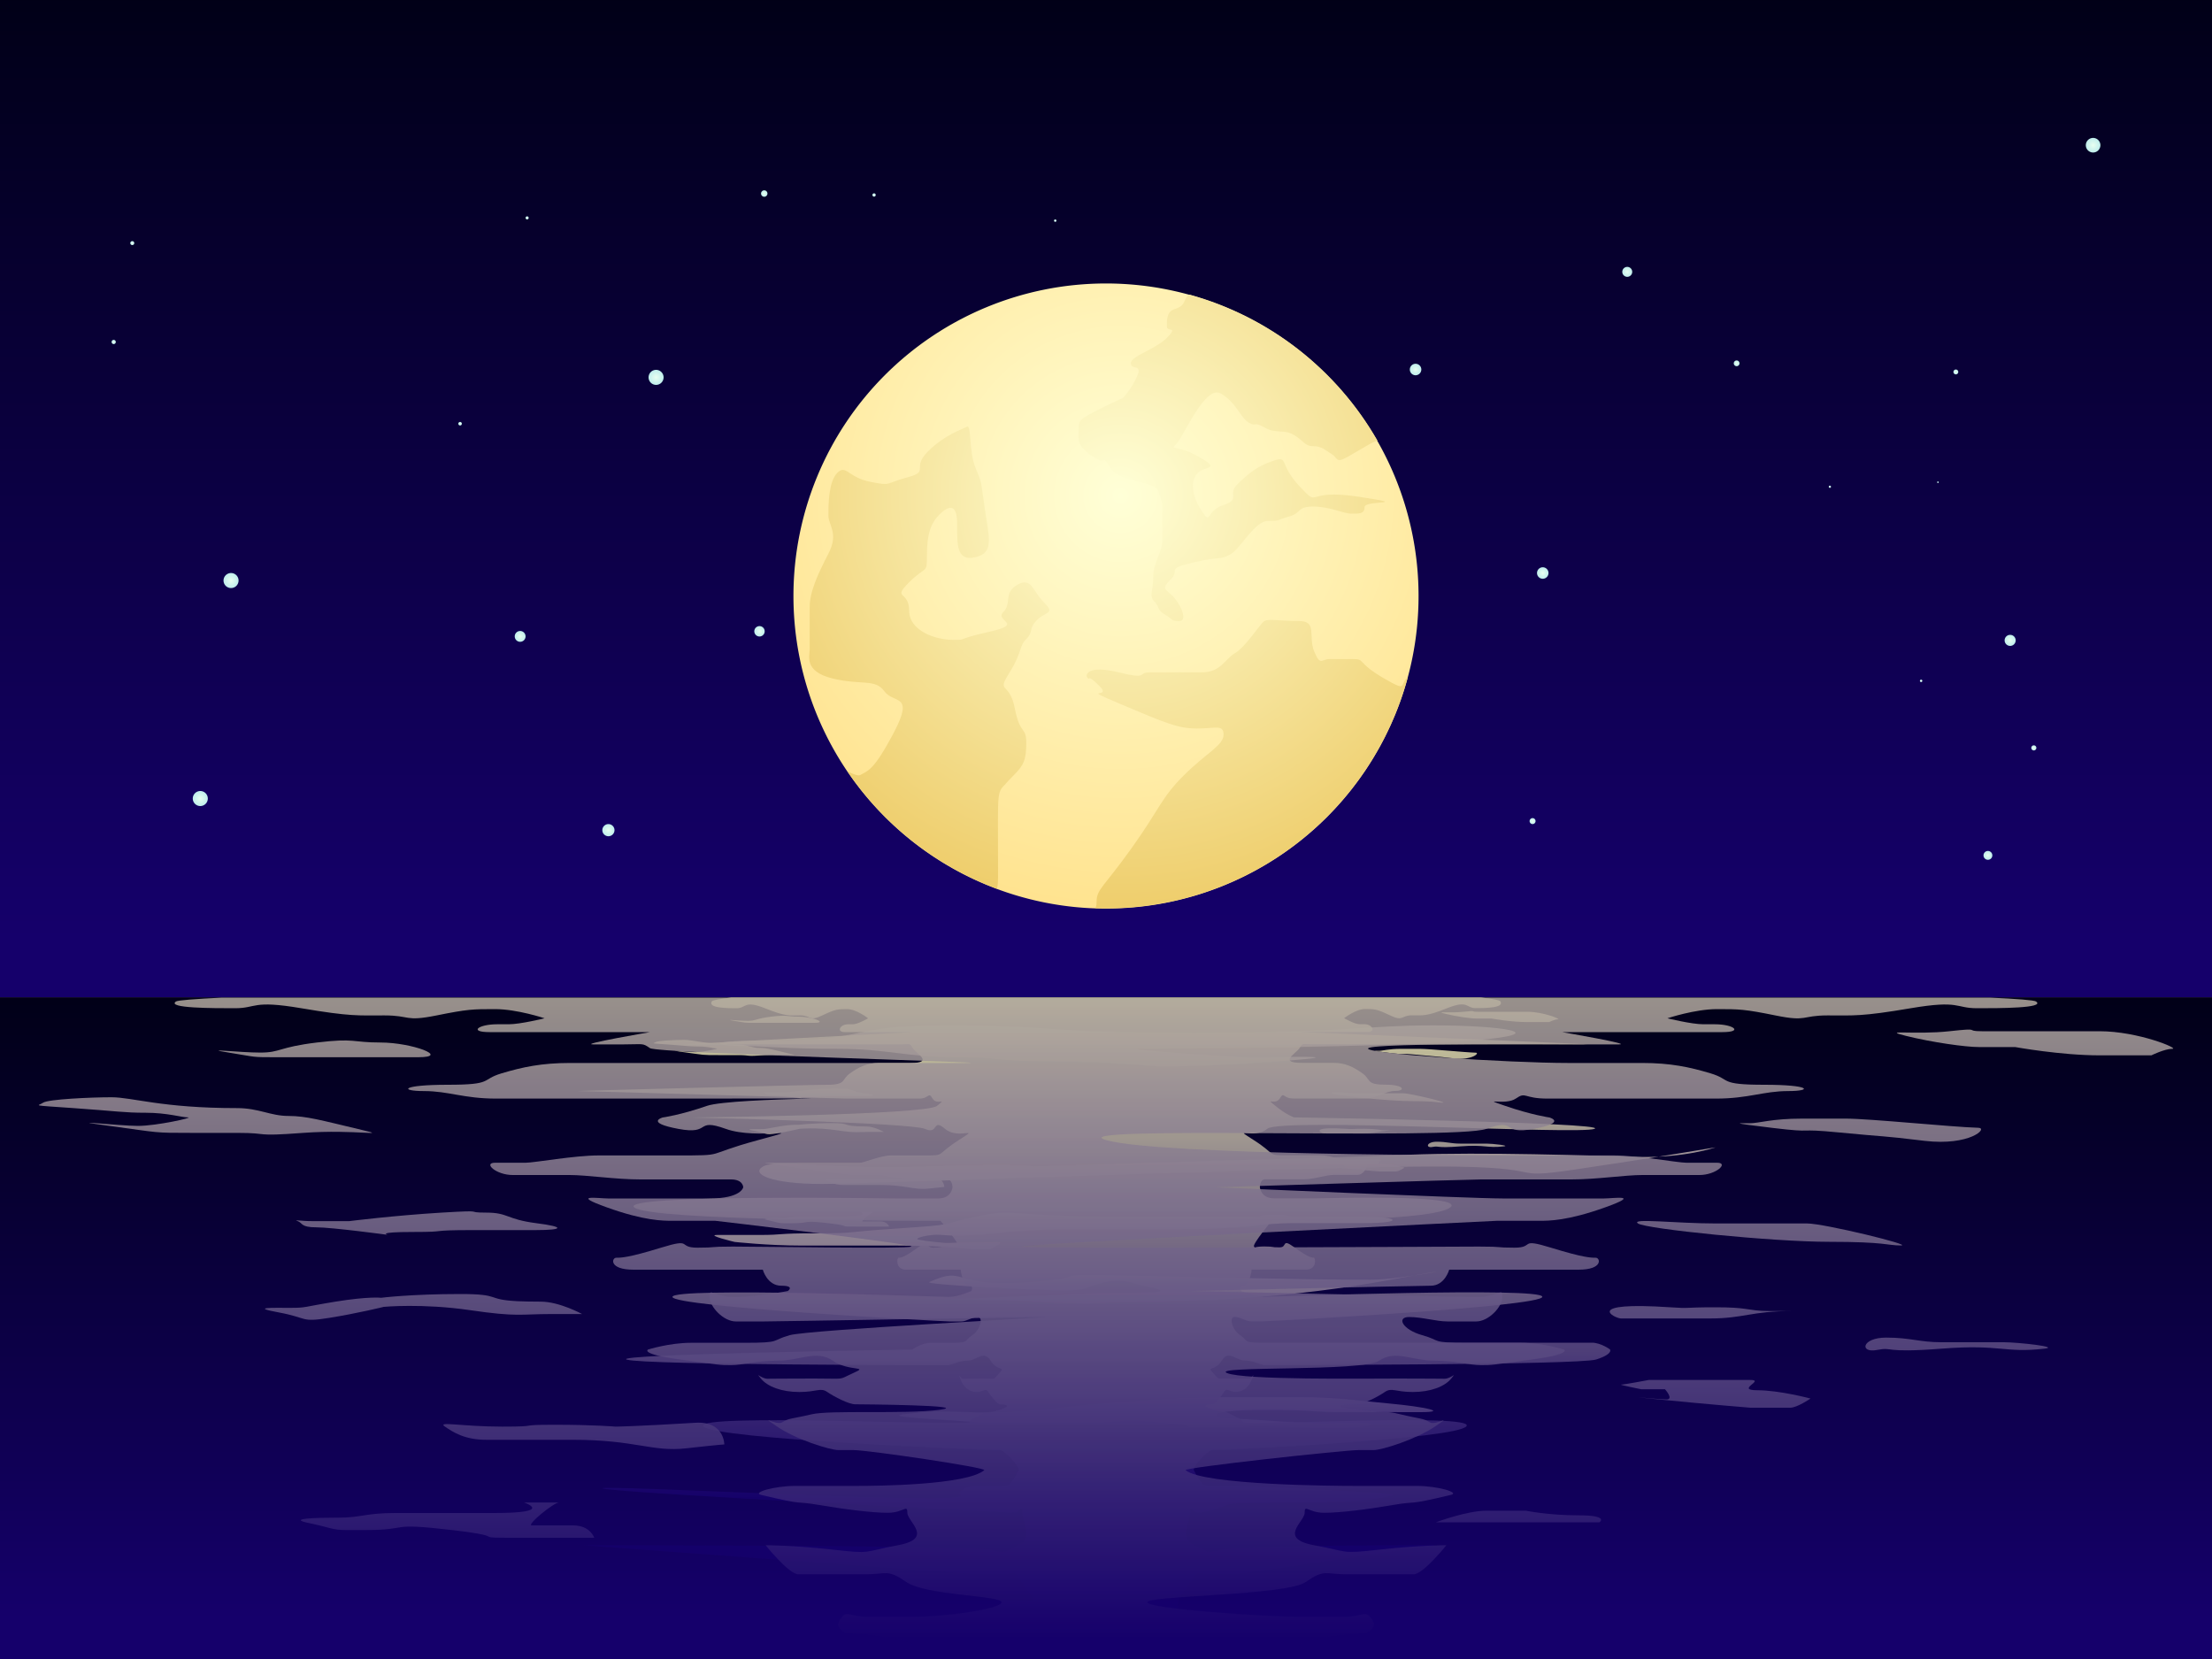 <?xml version="1.0" encoding="utf-8"?>
<svg id="master-artboard" viewBox="0 0 2000 1500" version="1.1" xmlns="http://www.w3.org/2000/svg" x="0px" y="0px" style="enable-background:new 0 0 2000 1500;" width="2000px" height="1500px">

<rect x="0" y="0" width="2000" height="1500" fill="#333333" stroke="none"/>

<linearGradient id="SVGID_1_" gradientUnits="userSpaceOnUse" x1="1000" y1="-34.796" x2="1000" y2="848.112">
		<stop offset="0" style="stop-color:#000014"/>
		<stop offset="1" style="stop-color:#15006B"/>
	</linearGradient><path d="M 0 0 H 2000 V 901.9 H 0 V 0 Z" class="st0" style="fill: url('#SVGID_1_');" transform="matrix(1, 0, 0, 1, 0, 0)"/>
<g transform="matrix(1, 0, 0, 1, 0, 0)">
		<radialGradient id="SVGID_2_" cx="1279.886" cy="334.086" r="5.176" gradientUnits="userSpaceOnUse">
			<stop offset="0" style="stop-color:#E8FFF1"/>
			<stop offset="1" style="stop-color:#BFEEEC"/>
		</radialGradient>
		<path d="M 1285.1 334.1 A 5.2 5.2 0 0 1 1279.9 339.3 A 5.2 5.2 0 0 1 1274.7 334.1 A 5.2 5.2 0 0 1 1279.9 328.9 A 5.2 5.2 0 0 1 1285.1 334.1 Z" class="st1" style="fill: url('#SVGID_2_');"/>
		<radialGradient id="SVGID_3_" cx="1471.275" cy="245.839" r="4.486" gradientUnits="userSpaceOnUse">
			<stop offset="0" style="stop-color:#E8FFF1"/>
			<stop offset="1" style="stop-color:#BFEEEC"/>
		</radialGradient>
		<path d="M 1475.8 245.8 A 4.5 4.5 0 0 1 1471.3 250.3 A 4.5 4.5 0 0 1 1466.8 245.8 A 4.5 4.5 0 0 1 1471.3 241.3 A 4.5 4.5 0 0 1 1475.8 245.8 Z" class="st2" style="fill: url('#SVGID_3_');"/>
		<radialGradient id="SVGID_4_" cx="1394.941" cy="518.09" r="5.199" gradientUnits="userSpaceOnUse">
			<stop offset="0" style="stop-color:#E8FFF1"/>
			<stop offset="1" style="stop-color:#BFEEEC"/>
		</radialGradient>
		<path d="M 1400.1 518.1 A 5.2 5.2 0 0 1 1394.9 523.3 A 5.2 5.2 0 0 1 1389.7 518.1 A 5.2 5.2 0 0 1 1394.9 512.9 A 5.2 5.2 0 0 1 1400.1 518.1 Z" class="st3" style="fill: url('#SVGID_4_');"/>
		<radialGradient id="SVGID_5_" cx="1094.264" cy="739.623" r="5.199" gradientUnits="userSpaceOnUse">
			<stop offset="0" style="stop-color:#E8FFF1"/>
			<stop offset="1" style="stop-color:#BFEEEC"/>
		</radialGradient>
		<path d="M 1099.5 739.6 A 5.2 5.2 0 0 1 1094.3 744.8 A 5.2 5.2 0 0 1 1089.1 739.6 A 5.2 5.2 0 0 1 1094.3 734.4 A 5.2 5.2 0 0 1 1099.5 739.6 Z" class="st4" style="fill: url('#SVGID_5_');"/>
		<radialGradient id="SVGID_6_" cx="1752.166" cy="436.018" r="0.684" gradientUnits="userSpaceOnUse">
			<stop offset="0" style="stop-color:#E8FFF1"/>
			<stop offset="1" style="stop-color:#BFEEEC"/>
		</radialGradient>
		<path d="M 1752.9 436 A 0.7 0.7 0 0 1 1752.2 436.7 A 0.7 0.7 0 0 1 1751.5 436 A 0.7 0.7 0 0 1 1752.2 435.3 A 0.7 0.7 0 0 1 1752.9 436 Z" class="st5" style="fill: url('#SVGID_6_');"/>
		<radialGradient id="SVGID_7_" cx="1768.448" cy="336.275" r="2.189" gradientUnits="userSpaceOnUse">
			<stop offset="0" style="stop-color:#E8FFF1"/>
			<stop offset="1" style="stop-color:#BFEEEC"/>
		</radialGradient>
		<path d="M 1770.6 336.3 A 2.2 2.2 0 0 1 1768.4 338.5 A 2.2 2.2 0 0 1 1766.2 336.3 A 2.2 2.2 0 0 1 1768.4 334.1 A 2.2 2.2 0 0 1 1770.6 336.3 Z" class="st6" style="fill: url('#SVGID_7_');"/>
		<radialGradient id="SVGID_8_" cx="1654.476" cy="440.122" r="0.958" gradientUnits="userSpaceOnUse">
			<stop offset="0" style="stop-color:#E8FFF1"/>
			<stop offset="1" style="stop-color:#BFEEEC"/>
		</radialGradient>
		<path d="M 1655.5 440.1 A 1 1 0 0 1 1654.5 441.1 A 1 1 0 0 1 1653.5 440.1 A 1 1 0 0 1 1654.5 439.1 A 1 1 0 0 1 1655.5 440.1 Z" class="st7" style="fill: url('#SVGID_8_');"/>
		<radialGradient id="SVGID_9_" cx="1570.195" cy="328.477" r="2.6" gradientUnits="userSpaceOnUse">
			<stop offset="0" style="stop-color:#E8FFF1"/>
			<stop offset="1" style="stop-color:#BFEEEC"/>
		</radialGradient>
		<path d="M 1572.8 328.5 A 2.6 2.6 0 0 1 1570.2 331.1 A 2.6 2.6 0 0 1 1567.6 328.5 A 2.6 2.6 0 0 1 1570.2 325.9 A 2.6 2.6 0 0 1 1572.8 328.5 Z" class="st8" style="fill: url('#SVGID_9_');"/>
		<radialGradient id="SVGID_10_" cx="954.092" cy="199.455" r="1.095" gradientUnits="userSpaceOnUse">
			<stop offset="0" style="stop-color:#E8FFF1"/>
			<stop offset="1" style="stop-color:#BFEEEC"/>
		</radialGradient>
		<path d="M 955.2 199.5 A 1.1 1.1 0 0 1 954.1 200.6 A 1.1 1.1 0 0 1 953 199.5 A 1.1 1.1 0 0 1 954.1 198.4 A 1.1 1.1 0 0 1 955.2 199.5 Z" class="st9" style="fill: url('#SVGID_10_');"/>
		<radialGradient id="SVGID_11_" cx="790.317" cy="176.332" r="1.505" gradientUnits="userSpaceOnUse">
			<stop offset="0" style="stop-color:#E8FFF1"/>
			<stop offset="1" style="stop-color:#BFEEEC"/>
		</radialGradient>
		<path d="M 791.8 176.3 A 1.5 1.5 0 0 1 790.3 177.8 A 1.5 1.5 0 0 1 788.8 176.3 A 1.5 1.5 0 0 1 790.3 174.8 A 1.5 1.5 0 0 1 791.8 176.3 Z" class="st10" style="fill: url('#SVGID_11_');"/>
		<radialGradient id="SVGID_12_" cx="690.986" cy="174.964" r="2.873" gradientUnits="userSpaceOnUse">
			<stop offset="0" style="stop-color:#E8FFF1"/>
			<stop offset="1" style="stop-color:#BFEEEC"/>
		</radialGradient>
		<path d="M 693.9 175 A 2.9 2.9 0 0 1 691 177.9 A 2.9 2.9 0 0 1 688.1 175 A 2.9 2.9 0 0 1 691 172.1 A 2.9 2.9 0 0 1 693.9 175 Z" class="st11" style="fill: url('#SVGID_12_');"/>
		<radialGradient id="SVGID_13_" cx="476.588" cy="196.992" r="1.368" gradientUnits="userSpaceOnUse">
			<stop offset="0" style="stop-color:#E8FFF1"/>
			<stop offset="1" style="stop-color:#BFEEEC"/>
		</radialGradient>
		<path d="M 478 197 A 1.4 1.4 0 0 1 476.6 198.4 A 1.4 1.4 0 0 1 475.2 197 A 1.4 1.4 0 0 1 476.6 195.6 A 1.4 1.4 0 0 1 478 197 Z" class="st12" style="fill: url('#SVGID_13_');"/>
		<radialGradient id="SVGID_14_" cx="593.187" cy="341.201" r="6.841" gradientUnits="userSpaceOnUse">
			<stop offset="0" style="stop-color:#E8FFF1"/>
			<stop offset="1" style="stop-color:#BFEEEC"/>
		</radialGradient>
		<path d="M 600 341.2 A 6.8 6.8 0 0 1 593.2 348 A 6.8 6.8 0 0 1 586.4 341.2 A 6.8 6.8 0 0 1 593.2 334.4 A 6.8 6.8 0 0 1 600 341.2 Z" class="st13" style="fill: url('#SVGID_14_');"/>
		<radialGradient id="SVGID_15_" cx="119.623" cy="219.841" r="1.779" gradientUnits="userSpaceOnUse">
			<stop offset="0" style="stop-color:#E8FFF1"/>
			<stop offset="1" style="stop-color:#BFEEEC"/>
		</radialGradient>
		<path d="M 121.4 219.8 A 1.8 1.8 0 0 1 119.6 221.6 A 1.8 1.8 0 0 1 117.8 219.8 A 1.8 1.8 0 0 1 119.6 218 A 1.8 1.8 0 0 1 121.4 219.8 Z" class="st14" style="fill: url('#SVGID_15_');"/>
		<radialGradient id="SVGID_16_" cx="416.002" cy="383.103" r="1.586" gradientUnits="userSpaceOnUse">
			<stop offset="0" style="stop-color:#E8FFF1"/>
			<stop offset="1" style="stop-color:#BFEEEC"/>
		</radialGradient>
		<path d="M 417.6 383.1 A 1.6 1.6 0 0 1 416 384.7 A 1.6 1.6 0 0 1 414.4 383.1 A 1.6 1.6 0 0 1 416 381.5 A 1.6 1.6 0 0 1 417.6 383.1 Z" class="st15" style="fill: url('#SVGID_16_');"/>
		<radialGradient id="SVGID_17_" cx="208.908" cy="524.872" r="6.783" gradientUnits="userSpaceOnUse">
			<stop offset="0" style="stop-color:#E8FFF1"/>
			<stop offset="1" style="stop-color:#BFEEEC"/>
		</radialGradient>
		<path d="M 215.7 524.9 A 6.8 6.8 0 0 1 208.9 531.7 A 6.8 6.8 0 0 1 202.1 524.9 A 6.8 6.8 0 0 1 208.9 518.1 A 6.8 6.8 0 0 1 215.7 524.9 Z" class="st16" style="fill: url('#SVGID_17_');"/>
		<radialGradient id="SVGID_18_" cx="181.066" cy="722.018" r="6.783" gradientUnits="userSpaceOnUse">
			<stop offset="0" style="stop-color:#E8FFF1"/>
			<stop offset="1" style="stop-color:#BFEEEC"/>
		</radialGradient>
		<path d="M 187.9 722 A 6.8 6.8 0 0 1 181.1 728.8 A 6.8 6.8 0 0 1 174.3 722 A 6.8 6.8 0 0 1 181.1 715.2 A 6.8 6.8 0 0 1 187.9 722 Z" class="st17" style="fill: url('#SVGID_18_');"/>
		<radialGradient id="SVGID_19_" cx="550.12" cy="750.568" r="5.473" gradientUnits="userSpaceOnUse">
			<stop offset="0" style="stop-color:#E8FFF1"/>
			<stop offset="1" style="stop-color:#BFEEEC"/>
		</radialGradient>
		<path d="M 555.6 750.6 A 5.5 5.5 0 0 1 550.1 756.1 A 5.5 5.5 0 0 1 544.6 750.6 A 5.5 5.5 0 0 1 550.1 745.1 A 5.5 5.5 0 0 1 555.6 750.6 Z" class="st18" style="fill: url('#SVGID_19_');"/>
		<radialGradient id="SVGID_20_" cx="470.294" cy="575.438" r="4.926" gradientUnits="userSpaceOnUse">
			<stop offset="0" style="stop-color:#E8FFF1"/>
			<stop offset="1" style="stop-color:#BFEEEC"/>
		</radialGradient>
		<path d="M 475.2 575.4 A 4.9 4.9 0 0 1 470.3 580.3 A 4.9 4.9 0 0 1 465.4 575.4 A 4.9 4.9 0 0 1 470.3 570.5 A 4.9 4.9 0 0 1 475.2 575.4 Z" class="st19" style="fill: url('#SVGID_20_');"/>
		<radialGradient id="SVGID_21_" cx="686.744" cy="570.786" r="4.652" gradientUnits="userSpaceOnUse">
			<stop offset="0" style="stop-color:#E8FFF1"/>
			<stop offset="1" style="stop-color:#BFEEEC"/>
		</radialGradient>
		<path d="M 691.4 570.8 A 4.7 4.7 0 0 1 686.7 575.5 A 4.7 4.7 0 0 1 682 570.8 A 4.7 4.7 0 0 1 686.7 566.1 A 4.7 4.7 0 0 1 691.4 570.8 Z" class="st20" style="fill: url('#SVGID_21_');"/>
		<radialGradient id="SVGID_22_" cx="102.794" cy="309.185" r="1.915" gradientUnits="userSpaceOnUse">
			<stop offset="0" style="stop-color:#E8FFF1"/>
			<stop offset="1" style="stop-color:#BFEEEC"/>
		</radialGradient>
		<path d="M 104.7 309.2 A 1.9 1.9 0 0 1 102.8 311.1 A 1.9 1.9 0 0 1 100.9 309.2 A 1.9 1.9 0 0 1 102.8 307.3 A 1.9 1.9 0 0 1 104.7 309.2 Z" class="st21" style="fill: url('#SVGID_22_');"/>
		<radialGradient id="SVGID_23_" cx="1385.726" cy="742.359" r="2.736" gradientUnits="userSpaceOnUse">
			<stop offset="0" style="stop-color:#E8FFF1"/>
			<stop offset="1" style="stop-color:#BFEEEC"/>
		</radialGradient>
		<path d="M 1388.4 742.4 A 2.7 2.7 0 0 1 1385.7 745.1 A 2.7 2.7 0 0 1 1383 742.4 A 2.7 2.7 0 0 1 1385.7 739.7 A 2.7 2.7 0 0 1 1388.4 742.4 Z" class="st22" style="fill: url('#SVGID_23_');"/>
		<radialGradient id="SVGID_24_" cx="1797.373" cy="773.36" r="3.979" gradientUnits="userSpaceOnUse">
			<stop offset="0" style="stop-color:#E8FFF1"/>
			<stop offset="1" style="stop-color:#BFEEEC"/>
		</radialGradient>
		<path d="M 1801.4 773.4 A 4 4 0 0 1 1797.4 777.4 A 4 4 0 0 1 1793.4 773.4 A 4 4 0 0 1 1797.4 769.4 A 4 4 0 0 1 1801.4 773.4 Z" class="st23" style="fill: url('#SVGID_24_');"/>
		<radialGradient id="SVGID_25_" cx="1838.868" cy="676.159" r="2.274" gradientUnits="userSpaceOnUse">
			<stop offset="0" style="stop-color:#E8FFF1"/>
			<stop offset="1" style="stop-color:#BFEEEC"/>
		</radialGradient>
		<path d="M 1841.2 676.2 A 2.3 2.3 0 0 1 1838.9 678.5 A 2.3 2.3 0 0 1 1836.6 676.2 A 2.3 2.3 0 0 1 1838.9 673.9 A 2.3 2.3 0 0 1 1841.2 676.2 Z" class="st24" style="fill: url('#SVGID_25_');"/>
		<radialGradient id="SVGID_26_" cx="1737.045" cy="615.578" r="1.137" gradientUnits="userSpaceOnUse">
			<stop offset="0" style="stop-color:#E8FFF1"/>
			<stop offset="1" style="stop-color:#BFEEEC"/>
		</radialGradient>
		<path d="M 1738.1 615.6 A 1.1 1.1 0 0 1 1737 616.7 A 1.1 1.1 0 0 1 1735.9 615.6 A 1.1 1.1 0 0 1 1737 614.5 A 1.1 1.1 0 0 1 1738.1 615.6 Z" class="st25" style="fill: url('#SVGID_26_');"/>
		<radialGradient id="SVGID_27_" cx="1817.458" cy="578.958" r="4.987" gradientUnits="userSpaceOnUse">
			<stop offset="0" style="stop-color:#E8FFF1"/>
			<stop offset="1" style="stop-color:#BFEEEC"/>
		</radialGradient>
		<path d="M 1822.5 579 A 5 5 0 0 1 1817.5 584 A 5 5 0 0 1 1812.5 579 A 5 5 0 0 1 1817.5 574 A 5 5 0 0 1 1822.5 579 Z" class="st26" style="fill: url('#SVGID_27_');"/>
		<radialGradient id="SVGID_28_" cx="1892.476" cy="131.255" r="6.645" gradientUnits="userSpaceOnUse">
			<stop offset="0" style="stop-color:#E8FFF1"/>
			<stop offset="1" style="stop-color:#BFEEEC"/>
		</radialGradient>
		<path d="M 1899.1 131.3 A 6.6 6.6 0 0 1 1892.5 137.9 A 6.6 6.6 0 0 1 1885.9 131.3 A 6.6 6.6 0 0 1 1892.5 124.7 A 6.6 6.6 0 0 1 1899.1 131.3 Z" class="st27" style="fill: url('#SVGID_28_');"/>
	</g><linearGradient id="SVGID_29_" gradientUnits="userSpaceOnUse" x1="1000" y1="878.877" x2="1000" y2="1464.302">
		<stop offset="0" style="stop-color:#000014"/>
		<stop offset="1" style="stop-color:#15006B"/>
	</linearGradient><path d="M 0 901.9 H 2000 V 1500 H 0 V 901.9 Z" class="st28" style="fill: url('#SVGID_29_');" transform="matrix(1, 0, 0, 1, 0, 0)"/><linearGradient id="SVGID_30_" gradientUnits="userSpaceOnUse" x1="1010.839" y1="1083.777" x2="1010.839" y2="1397.873">
			<stop offset="0" style="stop-color:#9D9296"/>
			<stop offset="1" style="stop-color:#15006B"/>
		</linearGradient><path class="st29" d="M699.5,940.7c90.4,0,61.9-13.6,158.1-13.6s86.7,6.8,221.9,6.8s155.2-6.8,216.2-6.8c61,0,112,7.1,37.5,13.6&#10;&#9;&#9;&#9;c-74.6,6.4-285.1,7.6-303.2,7.6s79,7.6,103.8,7.6c24.8,0,94.2-1.9,28,3.3c-66.1,5.2-112.8,5.2-112.8,5.2s-50-4.8-100.2-4.8&#10;&#9;&#9;&#9;c-50.2,0-42.6-3.7-85.5-3.7c-42.9,0-61-7.6-105.7-7.6c-44.8,0-70.5-2.6-89.5-2.6C649,945.7,632.9,940.7,699.5,940.7z" style="fill: url('#SVGID_30_');" transform="matrix(1, 0, 0, 1, 0, 0)"/><linearGradient id="SVGID_31_" gradientUnits="userSpaceOnUse" x1="1118.941" y1="1083.777" x2="1118.941" y2="1397.873">
			<stop offset="0" style="stop-color:#9D9296"/>
			<stop offset="1" style="stop-color:#15006B"/>
		</linearGradient><path class="st30" d="M1272.9,1044.1c-104.4,4-173.5,5.3-173.5,5.3l-164.9,5.3c0,0-6.8-3-97.1,0c-90.3,3-135.7-6.8-147.5,0&#10;&#9;&#9;&#9;c-11.7,6.8,7.5,15.8,53.4,15.8s443.9-15.8,554.9-15.8c111,0,59.6,12.5,126.8,2.6c67.2-9.9,126.1-19.9,126.1-19.9s-27.9,9.8-71,8.6&#10;&#9;&#9;&#9;C1437.2,1044.9,1342.7,1041.4,1272.9,1044.1z" style="fill: url('#SVGID_31_');" transform="matrix(1, 0, 0, 1, 0, 0)"/><linearGradient id="SVGID_32_" gradientUnits="userSpaceOnUse" x1="1061.318" y1="1083.777" x2="1061.318" y2="1397.873">
			<stop offset="0" style="stop-color:#9D9296"/>
			<stop offset="1" style="stop-color:#15006B"/>
		</linearGradient><path class="st31" d="M840.2,1159.2c34.4-15.5,17.6,5.3,90.6,0c73-5.3-12-8.3,121.1-5.3c133.2,3,156.5,3.2,187.3,3.2&#10;&#9;&#9;&#9;c30.8,0,106.1-16.4,18.1,0c-88,16.4-174.6,20.1-229.5,20.1c-54.9,0-17.3,3-86.5,0s-117.4-3-117.4-3h48.2c0,0,119.7-5.3,135.7-5.3&#10;&#9;&#9;&#9;c16.1,0,58.2,0.7,33.9-4.7c-24.3-5.3-26.4-8.5-45-4.3s-11.1,6.8-35,6.8S835,1161.5,840.2,1159.2z" style="fill: url('#SVGID_32_');" transform="matrix(1, 0, 0, 1, 0, 0)"/><linearGradient id="SVGID_33_" gradientUnits="userSpaceOnUse" x1="952.583" y1="1083.777" x2="952.583" y2="1397.873">
			<stop offset="0" style="stop-color:#9D9296"/>
			<stop offset="1" style="stop-color:#15006B"/>
		</linearGradient><path class="st32" d="M850.7,1116.5c32,3.1,62.1-5.1,113.6-5.1s37.9,0,102.1,0s69.3-5.5,105-5.5c35.7,0,23.6,0,61.4,0&#10;&#9;&#9;&#9;c37.9,0,32.1-5.9,0-5.9c-32.1,0-12.9,0-77.1,0c-64.3,0-41.9,0-144.9,0s-91.6-7.9-128,0c-36.4,7.9-17.1,7.1-70.7,10.7&#10;&#9;&#9;&#9;c-53.6,3.6-37.1,4.4-74.3,4.4c-37.1,0-28.1,1.5-51.2,1.5c-23.1,0-27.4,0-38.1,0s15.7,6.3,15.7,6.3s30,3.3,60.7,3.3s20,0,42.9,0&#10;&#9;&#9;&#9;c22.9,0-2.1,0,42.9,0s62.1,3.1,69.3,3.1s15.5,0,15.5,0s14.6-6.4,6.2-6.4c-8.4,0-11.4,0.5-27.5,0.5s-15,1.1-26.4-0.2&#10;&#9;&#9;&#9;c-11.4-1.2-10.7-1.2-17-2.3S840.7,1115.6,850.7,1116.5z" style="fill: url('#SVGID_33_');" transform="matrix(1, 0, 0, 1, 0, 0)"/><linearGradient id="SVGID_34_" gradientUnits="userSpaceOnUse" x1="1054.433" y1="1083.777" x2="1054.433" y2="1397.873">
			<stop offset="0" style="stop-color:#9D9296"/>
			<stop offset="1" style="stop-color:#15006B"/>
		</linearGradient><path class="st33" d="M1175.7,1263.3c-49.8,0-65.2,0-87.6,0s-93.3,5.2-130.5,9.5c-37.1,4.3-73.8,4.3-73.8,4.3s-33.3-1.9-51.4,0&#10;&#9;&#9;&#9;c-18.1,1.9-38.1,2.9,13.3,6.2c51.4,3.3,33.8,3,69.5,3s13.8,0,62.4,0s28.1-4.1,74.3,0c46.2,4.1-2.4,4.1,51.9,4.1&#10;&#9;&#9;&#9;c54.3,0-4.8-2.4,70,0c74.8,2.4,75.7-4.1,52.4-4.1c-23.3,0-17.6,2-51,0c-33.3-2-56.2-3.9-66.7-3.9s-21.4-7.6,33.3-7.6&#10;&#9;&#9;&#9;c54.8,0,39,2.1,75.7,2c36.7-0.1,40,0,66.7,0c26.7,0,3.3-4.9-27.1-7.7S1208.6,1263.3,1175.7,1263.3z" style="fill: url('#SVGID_34_');" transform="matrix(1, 0, 0, 1, 0, 0)"/><g transform="matrix(1, 0, 0, 1, 0, 0)" style="opacity: 0.87;">
			<linearGradient id="SVGID_35_" gradientUnits="userSpaceOnUse" x1="989.083" y1="892.812" x2="989.083" y2="1356.713">
				<stop offset="0" style="stop-color:#F7F4B3"/>
				<stop offset="1" style="stop-color:#15006B"/>
			</linearGradient>
			<path class="st35" d="M666.2,911.6c8.5,0,6.5-7.6,25.4,0c19,7.6,21.8,6.5,31.9,6.5c10.1,0,7.7,5.8,19.8,0.1&#10;&#9;&#9;&#9;&#9;c12.1-5.8,14.1-5.8,22.6-5.8s19,8.3,19,8.3s-9.3,5.4-13.7,5.4h-1c0,0-0.7,0-3.4,0c-7.3,0-11,7.1-2.9,7.1h42c10.9,0,19.4,0,19.4,0&#10;&#9;&#9;&#9;&#9;s-212.1,11.1-206.4,11.1c5.6,0,188.6,0,196.3,0s7.1-1.5,10.1,3.4c3,4.9,19.7,13.4-2.2,13.4c-22,0-17.5,0-28.4,0&#10;&#9;&#9;&#9;&#9;s-18.2,3.7-26.2,9.4c-8.1,5.7-2.8,10.3-20.6,10.3c-17.8,0-234.8,5.7-225.3,5.7c9.5,0,231.3,6.8,243.9,6.8c12.5,0,8.1,0,21.4,0&#10;&#9;&#9;&#9;&#9;c13.3,0,10.5,0,24.6,0c14.1,0,9.3,0,18.6,0c9.3,0,8.1-6.6,12.1,0c4,6.6,14.1-1.7,4,6.6c-10.1,8.3-221.9,10.5-221.9,10.5&#10;&#9;&#9;&#9;&#9;s198.1,4.6,211,10.3c12.9,5.7,6.1-10.3,18.2,0c12.1,10.3,33.5-3.4,12.1,10.3c-21.4,13.7-10.9,13.7-31.5,13.7s-20.2,0-29.5,0&#10;&#9;&#9;&#9;&#9;c-9.3,0-24.6,6.6-27.8,6.6h-86.2c-4.7,0,74.8,11.1,81.2,11.1h21.8c6.8,0,17.5,4,27.2,4c9.7,0,16.8,0,16.8,0s13.2,0,17.9,0&#10;&#9;&#9;&#9;&#9;c4.7,0,4.7,7.1,4.7,7.1s-0.7,10.1-12.9,10.1c-12.2,0-8.9,0-21.1,0h-17.9c-3.6,0-250.2-4-235.9,8.1c14.3,12.1,257,12.1,260.6,12.1&#10;&#9;&#9;&#9;&#9;c3.6,0,16.4,0,16.4,0s17.5,21,16.1,23.3c-1.4,2.2,0.7,0-9.3,0c-10,0-5.7,1-13.6,1c-7.9,0-1.4-9.1-13.9,0&#10;&#9;&#9;&#9;&#9;c-12.5,9.1-15.4,9.1-17.2,9.1c-1.8,0-2.9,10.8,6.6,10.8c9.5,0,4.5,0,15.2,0c10.7,0,8.6,0,16.4,0c7.9,0,17.9,0,17.9,0&#10;&#9;&#9;&#9;&#9;s1.7,14.5,7.1,14.5c5.4,0,2.5,4.8,2.5,4.8s-11.7,5.3-20.3,5.3c-8.6,0-249.9-9.1-249.9,0c0,9.1,245.6,22.2,250.3,22.2h11.1&#10;&#9;&#9;&#9;&#9;c4.3,0,9.7-4,14.7-4c5,0,2.5,11.5-5,16.4c-7.5,4.9-2.8,6.9-17.1,6.9c-14.3,0-12.5,0-20.7,0c-8.2,0-16.4,6.1-16.4,6.1&#10;&#9;&#9;&#9;&#9;s-273.9,4.1-258.2,9.1c15.7,5,285.4,5,290,5c4.7,0,9.3-4,17.9-4c8.6,0,14.9-10.1,21.1,0c6.2,10.1,14.1,4.5,7.9,11.1&#10;&#9;&#9;&#9;&#9;c-6.3,6.6-2.1,5-15,5c-12.9,0-15.4,0.2-17.9,0.2c-2.5,0-5-7.1-2.5,0c2.5,7.1,7.9,12,14.7,12c6.8,0,8.1-4.3,10.7,0&#10;&#9;&#9;&#9;&#9;c2.7,4.3,8.2,11.1,10.7,11.1c2.5,0,12.8,0.9-0.6,5c-13.4,4.1-9.1,0-16.2,4.1c-7.2,4-8.9,3.4-11.1,7.1&#10;&#9;&#9;&#9;&#9;c-2.2,3.6-247.7-8.2-240.5,3.6c7.3,11.9,258.7,21.6,261.9,21.6c3.2,0,0,0,5.7,0s18.7,15.9,17.5,18.2&#10;&#9;&#9;&#9;&#9;c-6.8,13.5-8.6,14.2-15.7,14.2c-7.2,0-0.4,0-8.6,0c-8.2,0-7.2,0-15.4,0c-8.2,0-16.7,6.1-13.2,8.1c17.8,10.1-333.1-9.9-323.1-5.8&#10;&#9;&#9;&#9;&#9;c10,4,365.6,22,371.7,22c6.1,0,7.5-8.1,7.5,0c0,8.1,10.4,23.2-3.6,29.3c-13.9,6.1-9.7,8.1-25,4c-15.4-4-368.9-4-368.9-4&#10;&#9;&#9;&#9;&#9;s352.1,26.3,355.7,26.3h26.1c7.9,0,8-5,15.4,7.1c7.4,12.1,11.1,12.1,11.1,18.2c0,6.1,3.6,13.1-7.9,13.1h-18.2&#10;&#9;&#9;&#9;&#9;c-6.4,0-7.7-5.6-9.7,0c-2,5.6-2.3,8.9,0.4,13.1c0.5,0.9,0.6,1.3,0.6,1.5c0.6-0.2,3.2-0.3,12.6,2.7c18.6,5.8,12.5,10.9,12.5,10.9&#10;&#9;&#9;&#9;&#9;L916,1500h168l-8.9-10.1c0,0-6.1-5.1,12.5-10.9c9.4-3,12-2.9,12.6-2.7c0-0.2,0.1-0.7,0.6-1.5c2.6-4.3,2.3-7.6,0.4-13.1&#10;&#9;&#9;&#9;&#9;c-2-5.6-3.2,0-9.7,0h-18.2c-11.4,0-7.9-7.1-7.9-13.1c0-6.1,3.7-6.1,11.1-18.2c7.4-12.1,7.5-7.1,15.4-7.1h26.1&#10;&#9;&#9;&#9;&#9;c3.6,0,180.4-26.3,180.4-26.3s-178.2,0-193.6,4c-15.4,4-11.1,2-25-4c-13.9-6.1-3.6-21.2-3.6-29.3c0-8.1,1.4,0,7.5,0&#10;&#9;&#9;&#9;&#9;c6.1,0,16.4-3,26.5-7.1c10-4,131.2,1,149-9.1c3.6-2-131.9-8.1-140.1-8.1c-8.2,0-7.2,0-15.4,0c-8.2,0-1.4,0-8.6,0&#10;&#9;&#9;&#9;&#9;c-7.2,0-8.9-0.7-15.7-14.2c-1.2-2.3,11.8-18.2,17.5-18.2c5.7,0,2.5,0,5.7,0c3.2,0,216.2-9.8,223.4-21.6c7.3-11.8-199.8,0-202-3.6&#10;&#9;&#9;&#9;&#9;c-2.2-3.6-3.9-3-11.1-7.1c-7.2-4.1-2.9,0-16.2-4.1c-13.4-4.1-3.1-5-0.6-5c2.5,0,8.1-6.8,10.7-11.1c2.7-4.3,3.9,0,10.7,0&#10;&#9;&#9;&#9;&#9;c6.8,0,12.2-4.9,14.7-12c2.5-7.1,0,0-2.5,0c-2.5,0-5-0.2-17.9-0.2c-12.9,0-8.7,1.5-15-5c-6.3-6.6,1.6-1,7.9-11.1&#10;&#9;&#9;&#9;&#9;c6.2-10.1,12.5,0,21.1,0c8.6,0,13.2,4,17.9,4c4.6,0,283.8,0,299.5-5c15.7-5,12.5-9.1,12.5-9.1s-8.2-6.1-16.4-6.1&#10;&#9;&#9;&#9;&#9;c-8.2,0-286.7,0-301,0s-9.7-2-17.1-6.9c-7.5-4.9-10-16.4-5-16.4c5,0,10.4,4,14.7,4h11.1c4.7,0,252.5-13.1,252.5-22.2&#10;&#9;&#9;&#9;&#9;c0-9.1-243.5,0-252.1,0c-8.6,0-20.3-5.3-20.3-5.3s-2.9-4.8,2.5-4.8c5.4,0,7.1-14.5,7.1-14.5s10,0,17.9,0c7.9,0,5.7,0,16.4,0&#10;&#9;&#9;&#9;&#9;s5.7,0,15.2,0c9.5,0,8.4-10.8,6.6-10.8s-4.6,0-17.2-9.1c-12.5-9.1-6.1,0-13.9,0c-7.9,0-3.6-1-13.6-1c-10,0-7.9,2.2-9.3,0&#10;&#9;&#9;&#9;&#9;c-1.4-2.3,16.1-23.3,16.1-23.3s12.9,0,16.4,0c3.6,0,130.8,0,145.1-12.1c14.3-12.1-116.9-8.1-120.4-8.1h-17.9&#10;&#9;&#9;&#9;&#9;c-12.2,0-8.9,0-21.1,0s-12.9-10.1-12.9-10.1s0-7.1,4.7-7.1c4.6,0,17.9,0,17.9,0s7.2,0,16.8,0c9.7,0,20.4-4,27.2-4h21.8&#10;&#9;&#9;&#9;&#9;c6.4,0,11.4-11.1,6.8-11.1h-11.8c-3.2,0-18.6-6.6-27.8-6.6c-9.3,0-8.9,0-29.5,0c-20.6,0-10.1,0-31.5-13.7&#10;&#9;&#9;&#9;&#9;c-21.4-13.7,0,0,12.1-10.3s283.1,5.7,296,0c12.9-5.7-271.8-10.3-271.8-10.3s-6.9-2.3-16.9-10.5c-10.1-8.2,0,0,4-6.6&#10;&#9;&#9;&#9;&#9;c4-6.6,2.8,0,12.1,0c9.3,0,4.4,0,18.6,0c14.1,0,11.3,0,24.6,0s8.9,0,21.4,0c12.5,0,18.2-6.8,27.7-6.8c9.5,0,8.6-5.7-9.1-5.7&#10;&#9;&#9;&#9;&#9;c-17.8,0-12.5-4.6-20.6-10.3c-8.1-5.7-15.3-9.4-26.2-9.4c-10.9,0-6.5,0-28.4,0c-22,0-5.2-8.5-2.2-13.4c3-4.9,2.4-3.4,10.1-3.4&#10;&#9;&#9;&#9;&#9;c7.7,0,244.3,0,249.9,0c5.7,0-260-11.1-260-11.1s8.5,0,19.4,0h42c8.1,0,4.4-7.1-2.9-7.1h-2.9c0,0-0.3,0-1.6,0&#10;&#9;&#9;&#9;&#9;c-4.4,0-13.7-5.4-13.7-5.4s10.5-8.3,19-8.3s10.5,0,22.6,5.8c12.1,5.8,9.7-0.1,19.8-0.1c10.1,0,12.9,1.1,31.9-6.5&#10;&#9;&#9;&#9;&#9;c19-7.6,17,0,25.4,0c8.5,0,26.3,0,22.6-6.1c-0.7-1.2-7.4-2.4-17.7-3.5H661.3c-10.3,1.2-17,2.4-17.7,3.5&#10;&#9;&#9;&#9;&#9;C639.8,911.6,657.7,911.6,666.2,911.6z" style="fill: url('#SVGID_35_');"/>
		</g><linearGradient id="SVGID_36_" gradientUnits="userSpaceOnUse" x1="884.31" y1="892.812" x2="884.31" y2="1356.713" style="opacity: 0.87;">
			<stop offset="0" style="stop-color:#F7F4B3"/>
			<stop offset="1" style="stop-color:#15006B"/>
		</linearGradient><path class="st36" d="M884.4,1145.4C884.3,1145.5,884,1145.4,884.4,1145.4L884.4,1145.4z" style="fill: url('#SVGID_36_'); opacity: 0.87;" transform="matrix(1, 0, 0, 1, 0, 0)"/><linearGradient id="SVGID_37_" gradientUnits="userSpaceOnUse" x1="1084.924" y1="892.812" x2="1084.924" y2="1356.713" style="opacity: 0.87;">
			<stop offset="0" style="stop-color:#F7F4B3"/>
			<stop offset="1" style="stop-color:#15006B"/>
		</linearGradient><path class="st37" d="M1084.8,1145.4C1085.2,1145.4,1084.9,1145.5,1084.8,1145.4L1084.8,1145.4z" style="fill: url('#SVGID_37_'); opacity: 0.87;" transform="matrix(1, 0, 0, 1, 0, 0)"/><linearGradient id="SVGID_38_" gradientUnits="userSpaceOnUse" x1="1356.058" y1="892.812" x2="1356.058" y2="1356.713" style="opacity: 0.87;">
			<stop offset="0" style="stop-color:#F7F4B3"/>
			<stop offset="1" style="stop-color:#15006B"/>
		</linearGradient><path class="st38" d="M1380.8,914.8c-11.9,0-8.6,0-23.4,0c-14.8,0-14.5,0-21.6,0c-7.1,0,0.6-1.4-12.5,0c-13,1.4-26.7-0.7-16.6,1.8&#10;&#9;&#9;&#9;c10.1,2.5,22.8,4.3,27.9,4.3s13.9,0,13.9,0s17.5,3.2,32.3,3.2c14.8,0,19.9,0,19.9,0s5-2.5,8-2.5&#10;&#9;&#9;&#9;C1411.6,921.6,1395.6,914.8,1380.8,914.8z" style="fill: url('#SVGID_38_'); opacity: 0.87;" transform="matrix(1, 0, 0, 1, 0, 0)"/><linearGradient id="SVGID_39_" gradientUnits="userSpaceOnUse" x1="1289.134" y1="892.812" x2="1289.134" y2="1356.713" style="opacity: 0.87;">
			<stop offset="0" style="stop-color:#F7F4B3"/>
			<stop offset="1" style="stop-color:#15006B"/>
		</linearGradient><path class="st39" d="M1334.4,951.8c-10.3-0.3-41.5-3.5-50.9-3.5s-4.4,0-16.5,0s-16.5,1.8-20.3,1.8c-3.8,0-8.8-0.4,8.8,1.8&#10;&#9;&#9;&#9;s7.7,0,25.9,1.8c18.3,1.8,15,1.1,32.4,3.2S1338.2,951.9,1334.4,951.8z" style="fill: url('#SVGID_39_'); opacity: 0.87;" transform="matrix(1, 0, 0, 1, 0, 0)"/><linearGradient id="SVGID_40_" gradientUnits="userSpaceOnUse" x1="1254.361" y1="892.812" x2="1254.361" y2="1356.713" style="opacity: 0.87;">
			<stop offset="0" style="stop-color:#F7F4B3"/>
			<stop offset="1" style="stop-color:#15006B"/>
		</linearGradient><path class="st40" d="M1268.7,988.5c-12.4,0-20,0-35,0s-32.8-2.1-29.7,0c3.1,2.1,51.5,7.1,73.3,7.1s22.1,1.4,27.4,1.4&#10;&#9;&#9;&#9;C1309.9,997,1275.2,988.5,1268.7,988.5z" style="fill: url('#SVGID_40_'); opacity: 0.87;" transform="matrix(1, 0, 0, 1, 0, 0)"/><linearGradient id="SVGID_41_" gradientUnits="userSpaceOnUse" x1="1233.641" y1="892.812" x2="1233.641" y2="1356.713" style="opacity: 0.87;">
			<stop offset="0" style="stop-color:#F7F4B3"/>
			<stop offset="1" style="stop-color:#15006B"/>
		</linearGradient><path class="st41" d="M1246.9,1048.5c-15.3,0-14.4,0-21.8,0c-7.4,0-17.1,0-17.1,0s-9.4,1.8-10.6,1.8c-1.2,0,7.7,1.8,7.7,1.8h9.1&#10;&#9;&#9;&#9;c0,0,3.5,3.9,0.6,3.9c-2.9,0-20.6-1.8-2.9,0c17.7,1.8,35,3.2,35,3.2s12.7,0,15.3,0s7.8-3.5,7.8-3.5s-11.9-3.2-20.4-3.2&#10;&#9;&#9;&#9;S1252.8,1048.5,1246.9,1048.5z" style="fill: url('#SVGID_41_'); opacity: 0.87;" transform="matrix(1, 0, 0, 1, 0, 0)"/><linearGradient id="SVGID_42_" gradientUnits="userSpaceOnUse" x1="1158.108" y1="892.812" x2="1158.108" y2="1356.713" style="opacity: 0.87;">
			<stop offset="0" style="stop-color:#F7F4B3"/>
			<stop offset="1" style="stop-color:#15006B"/>
		</linearGradient><path class="st42" d="M1145.9,1098.6c10.3,0,15,0,15,0s8.5,1.8,20.3,1.8c11.8,0,7.9,2.7,7.9,2.7s-30,0-38.5,0c-8.5,0-4.7,0-12.1,0&#10;&#9;&#9;&#9;c-7.4,0-12.1,0-12.1,0S1138.2,1098.6,1145.9,1098.6z" style="fill: url('#SVGID_42_'); opacity: 0.87;" transform="matrix(1, 0, 0, 1, 0, 0)"/><linearGradient id="SVGID_43_" gradientUnits="userSpaceOnUse" x1="1326.05" y1="892.812" x2="1326.05" y2="1356.713" style="opacity: 0.87;">
			<stop offset="0" style="stop-color:#F7F4B3"/>
			<stop offset="1" style="stop-color:#15006B"/>
		</linearGradient><path class="st43" d="M1320.2,1034c19.1,0,18.6,0,23.9,0s21.8,1.8,15.6,2.5c-15.6,1.8-16.5-1.8-39.5,0c-23,1.8-18.1-0.7-24.8,0.5&#10;&#9;&#9;&#9;c-6.7,1.3-5.8-4.7,3.6-4.7S1311.7,1034,1320.2,1034z" style="fill: url('#SVGID_43_'); opacity: 0.87;" transform="matrix(1, 0, 0, 1, 0, 0)"/><linearGradient id="SVGID_44_" gradientUnits="userSpaceOnUse" x1="1231.188" y1="892.812" x2="1231.188" y2="1356.713" style="opacity: 0.87;">
			<stop offset="0" style="stop-color:#F7F4B3"/>
			<stop offset="1" style="stop-color:#15006B"/>
		</linearGradient><path class="st44" d="M1216.3,1020.6c8.2,0.5,4.1,0,17.4,0c5.9,0,8.9,0.3,11.3,0.6c3,0.4,4.7,0.8,9.4,0.8c8.4,0,23.8,0,8.4,0&#10;&#9;&#9;&#9;c-15.3,0-18.6,2.8-31.2,2.8c-12.7,0-1.5,0-15.3,0s-16.4,0-19,0C1194.8,1024.9,1182.5,1018.4,1216.3,1020.6z" style="fill: url('#SVGID_44_'); opacity: 0.87;" transform="matrix(1, 0, 0, 1, 0, 0)"/><linearGradient id="SVGID_45_" gradientUnits="userSpaceOnUse" x1="739.763" y1="892.812" x2="739.763" y2="1356.713" style="opacity: 0.87;">
			<stop offset="0" style="stop-color:#F7F4B3"/>
			<stop offset="1" style="stop-color:#15006B"/>
		</linearGradient><path class="st45" d="M762.5,984.4c-9.1,0,1.2-1.1-17.1,0c-18.3,1.1-35.4,3.3-35.4,3.3s-9.1,0-13.9,0s-7.7-0.7-5.8,0&#10;&#9;&#9;&#9;c1.9,0.7,1.1,2.4,7.1,2.4s27.4,2.9,27.4,2.9s-4.7-1.1,9.8-1.1c14.5,0,4.4-0.7,23.2-0.7c18.8,0,13.3,0,23.8,0s11.5-1.2,0-2.7&#10;&#9;&#9;&#9;C770.1,986.9,771,984.4,762.5,984.4z" style="fill: url('#SVGID_45_'); opacity: 0.87;" transform="matrix(1, 0, 0, 1, 0, 0)"/><linearGradient id="SVGID_46_" gradientUnits="userSpaceOnUse" x1="654.873" y1="892.812" x2="654.873" y2="1356.713" style="opacity: 0.87;">
			<stop offset="0" style="stop-color:#F7F4B3"/>
			<stop offset="1" style="stop-color:#15006B"/>
		</linearGradient><path class="st46" d="M666.9,944.3c-28.9,0-40-4.1-48.1-4.1c-8.1,0-24.2,0.7-26.2,2.1c-1.9,1.3-5.4,0.9,11.6,2.1&#10;&#9;&#9;&#9;c17,1.2,19.2,1.8,27.6,1.8c8.4,0,13.8,1.8,16.3,1.8s-12,3.3-19.2,3.3s-30.6-2.7-10.9,0c19.7,2.7,16.8,2.7,31.3,2.7&#10;&#9;&#9;&#9;c14.6,0,3.9,0,17.5,0s5.4,1.5,25.4,0c20-1.5,34.8,1.8,21-1.5c-13.8-3.3-19.7-5-26.7-5S675.3,944.3,666.9,944.3z" style="fill: url('#SVGID_46_'); opacity: 0.87;" transform="matrix(1, 0, 0, 1, 0, 0)"/><linearGradient id="SVGID_47_" gradientUnits="userSpaceOnUse" x1="700.46" y1="892.812" x2="700.46" y2="1356.713" style="opacity: 0.87;">
			<stop offset="0" style="stop-color:#F7F4B3"/>
			<stop offset="1" style="stop-color:#15006B"/>
		</linearGradient><path class="st47" d="M722,919.2c-11.1,0-9.6-1.8-24.4,0c-14.8,1.8-13.8,3.8-21.7,3.8c-7.9,0-23.2-1.8-12.1,0&#10;&#9;&#9;&#9;c11.1,1.8,8.4,1.8,18.5,1.8c10.1,0,2,0,14.1,0s7.1,0,22.4,0c15.3,0,5,0,17.6,0C748.9,924.8,734.1,919.2,722,919.2z" style="fill: url('#SVGID_47_'); opacity: 0.87;" transform="matrix(1, 0, 0, 1, 0, 0)"/><linearGradient id="SVGID_48_" gradientUnits="userSpaceOnUse" x1="738.439" y1="892.812" x2="738.439" y2="1356.713" style="opacity: 0.87;">
			<stop offset="0" style="stop-color:#F7F4B3"/>
			<stop offset="1" style="stop-color:#15006B"/>
		</linearGradient><path class="st48" d="M783.4,1018.5c-3.7,0-6.6-0.1-8.9-0.2c-12.6-0.6-5.9-2.8-22-2.8c-19,0-30.4,1.5-30.4,1.5s-4.7-0.6-17.5,1.5&#10;&#9;&#9;&#9;c-12.8,2.1-10.9,2.4-17.5,2.4s-15.3-0.3-4.1,1.8c11.2,2.1,8,3.8,19.1,2.1c11.1-1.8,21-4.2,21-4.2s14.8-1.4,33.1,1.3&#10;&#9;&#9;&#9;c18.3,2.7,19.2,1.5,31.1,1.5c11.8,0,11.8,0,11.8,0S790.6,1018.5,783.4,1018.5z" style="fill: url('#SVGID_48_'); opacity: 0.87;" transform="matrix(1, 0, 0, 1, 0, 0)"/><linearGradient id="SVGID_49_" gradientUnits="userSpaceOnUse" x1="799.896" y1="892.812" x2="799.896" y2="1356.713" style="opacity: 0.87;">
			<stop offset="0" style="stop-color:#F7F4B3"/>
			<stop offset="1" style="stop-color:#15006B"/>
		</linearGradient><path class="st49" d="M842.6,1064.9c-23,1.4-30.6,1.5-30.6,1.5s-8.1-0.7-23.4-0.7s-4.4,0.7-20,0.7s-25.2-2.2-22,0&#10;&#9;&#9;&#9;c3.2,2.2,7.6,5,15.8,5c8.1,0,5.2,0,14.6,0s-5.9,0,18.5,0s30.4,4.7,43.7,3.3s14.6-1.5,14.6-1.5S853.8,1064.2,842.6,1064.9z" style="fill: url('#SVGID_49_'); opacity: 0.87;" transform="matrix(1, 0, 0, 1, 0, 0)"/><linearGradient id="SVGID_50_" gradientUnits="userSpaceOnUse" x1="747.658" y1="892.799" x2="747.658" y2="1356.7" style="opacity: 0.87;">
			<stop offset="0" style="stop-color:#F7F4B3"/>
			<stop offset="1" style="stop-color:#15006B"/>
		</linearGradient><path class="st50" d="M765.7,1099.5c-21.2,0-26.7,0-38,0s-13.1,1.8-21.7,1.8s-20,0.3-11.6,2c8.4,1.7,9.1,2.7,14.3,2.7&#10;&#9;&#9;&#9;c5.2,0-10.1,0,7.6,0s7.6-3,33.1,0c25.4,3,3.2,3,28.1,3s26.4,0,26.4,0s-1.5-4.7-8.1-4.7s-13.6,0-15.8,0s8.4-8.8,10.5-8.8&#10;&#9;&#9;&#9;s-13.4,0-13.4,0S789.1,1099.5,765.7,1099.5z" style="fill: url('#SVGID_50_'); opacity: 0.87;" transform="matrix(1, 0, 0, 1, 0, 0)"/><g transform="matrix(1, 0, 0, 1, 0, 0)" style="opacity: 0.87;">
			<linearGradient id="SVGID_51_" gradientUnits="userSpaceOnUse" x1="1000" y1="904.377" x2="1000" y2="1482.1">
				<stop offset="0" style="stop-color:#AEA59C"/>
				<stop offset="1" style="stop-color:#15006B"/>
			</linearGradient>
			<path class="st51" d="M212.4,911.6c20,0,15.2-7.6,60,0c44.8,7.6,51.4,6.5,75.2,6.5c23.8,0,18.1,5.8,46.7,0.1&#10;&#9;&#9;&#9;&#9;c28.6-5.8,33.3-5.8,53.3-5.8s44.8,8.3,44.8,8.3s-21.9,5.4-32.4,5.4h-2.4c0,0-1.6,0-8.1,0c-17.1,0-26,7.1-6.8,7.1H542&#10;&#9;&#9;&#9;&#9;c25.7,0,45.7,0,45.7,0s-64.8,11.1-51.4,11.1c13.3,0,9.5,0,27.6,0c18.1,0,16.7-1.5,23.8,3.4c7.1,4.9,336.4,13.4,284.6,13.4&#10;&#9;&#9;&#9;&#9;c-51.8,0-331.2,0-357,0c-25.7,0-42.9,3.7-61.9,9.4c-19.1,5.7-6.7,10.3-48.6,10.3c-41.9,0-44,5.7-21.5,5.7&#10;&#9;&#9;&#9;&#9;c22.5,0,35.8,6.8,65.3,6.8c29.5,0,19.1,0,50.5,0s24.8,0,58.1,0c33.3,0,21.9,0,43.8,0c21.9,0,17,0,28.6,0&#10;&#9;&#9;&#9;&#9;c214.2,0,33.3-1.7,9.5,6.6c-23.8,8.3-40,10.5-40,10.5s-16.2,4.6,14.3,10.3c30.5,5.7,14.3-10.3,42.9,0c28.6,10.3,79-3.4,28.6,10.3&#10;&#9;&#9;&#9;&#9;c-50.5,13.7-25.7,13.7-74.3,13.7c-48.6,0-47.6,0-69.5,0c-21.9,0-58.1,6.6-65.7,6.6h-27.8c-11,0,0.8,11.1,16,11.1H515&#10;&#9;&#9;&#9;&#9;c16,0,41.3,4,64.1,4c22.8,0,39.7,0,39.7,0s31.2,0,42.2,0c11,0,11,7.1,11,7.1s-1.7,10.1-30.4,10.1c-28.7,0-21.1,0-49.8,0h-42.2&#10;&#9;&#9;&#9;&#9;c-8.4,0-34.6-4-0.8,8.1c33.7,12.1,50.6,12.1,59.1,12.1c8.4,0,38.8,0,38.8,0s180.7,21,177.4,23.3c-3.3,2.2-137.7,0-161.4,0&#10;&#9;&#9;&#9;&#9;c-23.6,0-13.5,1-32.1,1c-18.6,0-3.4-9.1-32.9,0c-29.5,9.1-36.3,9.1-40.5,9.1s-6.8,10.8,15.6,10.8c22.4,0,10.6,0,35.9,0&#10;&#9;&#9;&#9;&#9;c25.3,0,20.2,0,38.8,0c18.6,0,42.2,0,42.2,0s3.9,14.5,16.7,14.5c12.8,0,5.9,4.8,5.9,4.8s-27.7,5.3-47.9,5.3&#10;&#9;&#9;&#9;&#9;c-20.3,0-22.8-9.1-22.8,0c0,9.1,12.7,22.2,23.6,22.2h26.1c10.1,0,241.4-4,253.2-4c11.8,0-212.7,11.5-230.4,16.4&#10;&#9;&#9;&#9;&#9;c-17.7,4.9-6.7,6.9-40.5,6.9c-33.7,0-29.5,0-48.9,0c-19.4,0-38.8,6.1-38.8,6.1s-7.6,4.1,29.5,9.1c37.1,5,34.6,5,45.6,5&#10;&#9;&#9;&#9;&#9;c11,0,21.9-4,42.2-4c20.2,0,35.1-10.1,49.8,0c14.7,10.1,33.4,4.5,18.6,11.1c-14.8,6.6-5.1,5-35.4,5s-36.3,0.2-42.2,0.2&#10;&#9;&#9;&#9;&#9;c-5.9,0-11.8-7.1-5.9,0c5.9,7.1,18.6,12,34.6,12s19.1-4.3,25.3,0c6.3,4.3,19.4,11.1,25.3,11.1c5.9,0,107.6,0.9,76,5&#10;&#9;&#9;&#9;&#9;c-31.6,4.1-98.8,0-115.7,4.1c-16.9,4-20.9,3.4-26.2,7.1c-5.3,3.6-22.4-8.2-5.3,3.6c17.1,11.9,48.3,21.6,55.9,21.6&#10;&#9;&#9;&#9;&#9;c7.6,0,0,0,13.5,0s121.2,15.9,118.4,18.2c-16.1,13.5-97.3,14.2-114.2,14.2c-16.9,0-0.8,0-20.2,0c-19.4,0-16.9,0-36.3,0&#10;&#9;&#9;&#9;&#9;c-19.4,0-39.5,6.1-31.1,8.1c42.1,10.1,28.6,5.1,52.2,9.1c23.6,4,48.1,7.1,62.4,7.1c14.3,0,17.7-8.1,17.7,0&#10;&#9;&#9;&#9;&#9;c0,8.1,24.5,23.2-8.4,29.3c-32.9,6.1-22.8,8.1-59.1,4c-36.3-4-60.7-4-60.7-4s21.1,26.3,29.5,26.3h61.6c18.6,0,18.8-5,36.3,7.1&#10;&#9;&#9;&#9;&#9;c17.5,12.1,85.9,12.1,85.9,18.2c0,6.1-51.4,13.1-78.3,13.1h-43c-15.2,0-18.1-5.6-22.8,0c-4.6,5.6-5.3,8.9,0.8,13.1&#10;&#9;&#9;&#9;&#9;c1.3,0.9,1.5,1.3,1.4,1.5c1.4-0.2,7.6-0.3,29.8,2.7c43.9,5.8,29.5,10.9,29.5,10.9l-21.1,10.1h396.4l-21.1-10.1&#10;&#9;&#9;&#9;&#9;c0,0-14.3-5.1,29.5-10.9c22.3-3,28.4-2.9,29.8-2.7c-0.1-0.2,0.1-0.7,1.4-1.5c6.2-4.3,5.5-7.6,0.8-13.1c-4.6-5.6-7.6,0-22.8,0h-43&#10;&#9;&#9;&#9;&#9;c-27,0-135.4-7.1-135.4-13.1c0-6.1,125.5-6.1,143-18.2c17.5-12.1,17.7-7.1,36.3-7.1h61.6c8.4,0,29.5-26.3,29.5-26.3&#10;&#9;&#9;&#9;&#9;s-24.5,0-60.7,4c-36.3,4-26.2,2-59.1-4c-32.9-6.1-8.4-21.2-8.4-29.3c0-8.1,3.4,0,17.7,0s38.8-3,62.4-7.1c23.6-4,10.1,1,52.2-9.1&#10;&#9;&#9;&#9;&#9;c8.4-2-11.7-8.1-31.1-8.1c-19.4,0-16.9,0-36.3,0c-19.4,0-3.4,0-20.2,0c-16.9,0-136.2-0.7-152.3-14.2&#10;&#9;&#9;&#9;&#9;c-2.8-2.3,143-18.2,156.5-18.2c13.5,0,5.9,0,13.5,0c7.6,0,38.7-9.8,55.9-21.6c17.1-11.8,0,0-5.3-3.6c-5.3-3.6-9.3-3-26.2-7.1&#10;&#9;&#9;&#9;&#9;c-16.9-4.1-6.7,0-38.3-4.1c-31.6-4.1-7.3-5-1.3-5c5.9,0,19-6.8,25.3-11.1c6.3-4.3,9.3,0,25.3,0c16,0,28.7-4.9,34.6-12&#10;&#9;&#9;&#9;&#9;c5.9-7.1,0,0-5.9,0c-5.9,0-11.8-0.2-42.2-0.2c-30.4,0-139.8,1.5-154.6-5c-14.8-6.6,123-1,137.7-11.1c14.7-10.1,29.5,0,49.8,0&#10;&#9;&#9;&#9;&#9;c20.2,0,31.2,4,42.2,4c11,0,8.4,0,45.6-5c37.1-5,29.5-9.1,29.5-9.1s-19.4-6.1-38.8-6.1c-19.4,0-15.2,0-48.9,0&#10;&#9;&#9;&#9;&#9;c-33.7,0-22.8-2-40.5-6.9c-17.7-4.9-23.7-16.4-11.8-16.4c11.8,0,24.5,4,34.6,4h26.1c11,0,23.6-13.1,23.6-22.2c0-9.1-2.5,0-22.8,0&#10;&#9;&#9;&#9;&#9;c-20.3,0-259.4-5.3-259.4-5.3s204.6-4.8,217.4-4.8c12.8,0,16.7-14.5,16.7-14.5s23.6,0,42.2,0c18.6,0,13.5,0,38.8,0s13.5,0,35.9,0&#10;&#9;&#9;&#9;&#9;c22.4,0,19.8-10.8,15.6-10.8s-11,0-40.5-9.1c-29.5-9.1-14.3,0-32.9,0c-18.6,0-8.4-1-32.1-1c-23.6,0-410.8,2.2-414,0&#10;&#9;&#9;&#9;&#9;c-3.3-2.3,430-23.3,430-23.3s30.4,0,38.8,0c8.4,0,25.3,0,59.1-12.1c33.7-12.1,7.6-8.1-0.8-8.1h-42.2c-28.7,0-21.1,0-49.8,0&#10;&#9;&#9;&#9;&#9;s-259-10.1-259-10.1s228.7-7.1,239.6-7.1c11,0,42.2,0,42.2,0s16.9,0,39.7,0c22.8,0,48.1-4,64.1-4h51.5c15.2,0,27-11.1,16-11.1&#10;&#9;&#9;&#9;&#9;h-27.8c-7.6,0-43.8-6.6-65.7-6.6c-21.9,0-21,0-69.5,0s-338.2,0-388.7-13.7c-50.5-13.7,314.4,0,343-10.3&#10;&#9;&#9;&#9;&#9;c28.6-10.3,12.4,5.7,42.9,0c30.5-5.7,14.3-10.3,14.3-10.3s-16.2-2.3-40-10.5c-23.8-8.2,0,0,9.5-6.6c9.5-6.6,6.7,0,28.6,0&#10;&#9;&#9;&#9;&#9;c21.9,0,10.5,0,43.8,0c33.3,0,26.7,0,58.1,0s21,0,50.5,0c29.5,0,42.9-6.8,65.3-6.8c22.5,0,20.4-5.7-21.5-5.7&#10;&#9;&#9;&#9;&#9;c-41.9,0-29.5-4.6-48.6-10.3c-19-5.7-36.2-9.4-61.9-9.4c-25.7,0-15.2,0-67.1,0c-51.9,0-187.5-8.5-180.5-13.4&#10;&#9;&#9;&#9;&#9;c7.1-4.9,180.9-3.4,199-3.4c18.1,0,14.3,0,27.6,0c13.3,0-51.4-11.1-51.4-11.1s20,0,45.7,0h99.2c19.2,0,10.3-7.1-6.8-7.1h-6.8&#10;&#9;&#9;&#9;&#9;c0,0-0.8,0-3.7,0c-10.5,0-32.4-5.4-32.4-5.4s24.8-8.3,44.8-8.3s24.8,0,53.3,5.8c28.6,5.8,22.9-0.1,46.7-0.1&#10;&#9;&#9;&#9;&#9;c23.8,0,30.5,1.1,75.2-6.5c44.8-7.6,40,0,60,0s62.1,0,53.3-6.1c-1.7-1.2-17.4-2.4-41.7-3.5H200.8c-24.3,1.2-40,2.4-41.7,3.5&#10;&#9;&#9;&#9;&#9;C150.3,911.6,192.4,911.6,212.4,911.6z" style="fill: url('#SVGID_51_');"/>
		</g><linearGradient id="SVGID_52_" gradientUnits="userSpaceOnUse" x1="727.062" y1="904.377" x2="727.062" y2="1482.1" style="opacity: 0.87;">
			<stop offset="0" style="stop-color:#AEA59C"/>
			<stop offset="1" style="stop-color:#15006B"/>
		</linearGradient><path class="st52" d="M727.3,1476.3C727.1,1476.6,726.4,1476.4,727.3,1476.3L727.3,1476.3z" style="fill: url('#SVGID_52_'); opacity: 0.87;" transform="matrix(1, 0, 0, 1, 0, 0)"/><linearGradient id="SVGID_53_" gradientUnits="userSpaceOnUse" x1="1200.354" y1="904.377" x2="1200.354" y2="1482.1" style="opacity: 0.87;">
			<stop offset="0" style="stop-color:#AEA59C"/>
			<stop offset="1" style="stop-color:#15006B"/>
		</linearGradient><path class="st53" d="M1200.2,1476.3C1201,1476.4,1200.3,1476.6,1200.2,1476.3L1200.2,1476.3z" style="fill: url('#SVGID_53_'); opacity: 0.87;" transform="matrix(1, 0, 0, 1, 0, 0)"/><linearGradient id="SVGID_54_" gradientUnits="userSpaceOnUse" x1="1840.017" y1="904.377" x2="1840.017" y2="1482.1" style="opacity: 0.87;">
			<stop offset="0" style="stop-color:#AEA59C"/>
			<stop offset="1" style="stop-color:#15006B"/>
		</linearGradient><path class="st54" d="M1898.3,932.4c-28,0-20.3,0-55.3,0s-34.3,0-51.1,0c-16.8,0,1.4-3.4-29.4,0c-30.8,3.4-63-1.7-39.2,4.2&#10;&#9;&#9;&#9;c23.8,5.9,53.9,10.1,65.8,10.1s32.9,0,32.9,0s41.3,7.5,76.3,7.5s46.9,0,46.9,0s11.9-5.9,18.9-5.9S1933.3,932.4,1898.3,932.4z" style="fill: url('#SVGID_54_'); opacity: 0.87;" transform="matrix(1, 0, 0, 1, 0, 0)"/><linearGradient id="SVGID_55_" gradientUnits="userSpaceOnUse" x1="1682.128" y1="904.377" x2="1682.128" y2="1482.1" style="opacity: 0.87;">
			<stop offset="0" style="stop-color:#AEA59C"/>
			<stop offset="1" style="stop-color:#15006B"/>
		</linearGradient><path class="st55" d="M1788.8,1019.7c-24.3-0.7-98-8.3-120.2-8.3s-10.4,0-38.9,0s-38.9,4.2-47.9,4.2s-20.8-0.8,20.8,4.2&#10;&#9;&#9;&#9;c41.7,5,18.1,0,61.1,4.2c43.1,4.2,35.4,2.5,76.4,7.5C1781.2,1036.3,1797.9,1019.9,1788.8,1019.7z" style="fill: url('#SVGID_55_'); opacity: 0.87;" transform="matrix(1, 0, 0, 1, 0, 0)"/><linearGradient id="SVGID_56_" gradientUnits="userSpaceOnUse" x1="1600.092" y1="904.377" x2="1600.092" y2="1482.1" style="opacity: 0.87;">
			<stop offset="0" style="stop-color:#AEA59C"/>
			<stop offset="1" style="stop-color:#15006B"/>
		</linearGradient><path class="st56" d="M1633.9,1106.2c-29.2,0-47.2,0-82.7,0c-35.4,0-77.4-5-70.2,0c7.2,5,121.6,16.6,173,16.6s52.1,3.3,64.6,3.3&#10;&#9;&#9;&#9;S1649.2,1106.2,1633.9,1106.2z" style="fill: url('#SVGID_56_'); opacity: 0.87;" transform="matrix(1, 0, 0, 1, 0, 0)"/><linearGradient id="SVGID_57_" gradientUnits="userSpaceOnUse" x1="1551.209" y1="904.377" x2="1551.209" y2="1482.1" style="opacity: 0.87;">
			<stop offset="0" style="stop-color:#AEA59C"/>
			<stop offset="1" style="stop-color:#15006B"/>
		</linearGradient><path class="st57" d="M1582.5,1247.7c-36.1,0-34,0-51.4,0c-17.4,0-40.3,0-40.3,0s-22.2,4.2-25,4.2s18.1,4.2,18.1,4.2h21.5&#10;&#9;&#9;&#9;c0,0,8.3,9.2,1.4,9.2s-48.6-4.2-6.9,0s82.7,7.5,82.7,7.5s29.9,0,36.1,0s18.3-8.3,18.3-8.3s-28-7.5-48.2-7.5&#10;&#9;&#9;&#9;C1568.6,1256.9,1596.4,1247.7,1582.5,1247.7z" style="fill: url('#SVGID_57_'); opacity: 0.87;" transform="matrix(1, 0, 0, 1, 0, 0)"/><linearGradient id="SVGID_58_" gradientUnits="userSpaceOnUse" x1="1373.011" y1="904.377" x2="1373.011" y2="1482.1" style="opacity: 0.87;">
			<stop offset="0" style="stop-color:#AEA59C"/>
			<stop offset="1" style="stop-color:#15006B"/>
		</linearGradient><path class="st58" d="M1344.2,1365.9c24.3,0,35.4,0,35.4,0s20.1,4.2,47.9,4.2s18.7,6.3,18.7,6.3s-70.8,0-90.9,0&#10;&#9;&#9;&#9;c-20.1,0-11.1,0-28.5,0c-17.4,0-28.5,0-28.5,0S1326.1,1365.9,1344.2,1365.9z" style="fill: url('#SVGID_58_'); opacity: 0.87;" transform="matrix(1, 0, 0, 1, 0, 0)"/><linearGradient id="SVGID_59_" gradientUnits="userSpaceOnUse" x1="1769.222" y1="904.377" x2="1769.222" y2="1482.1" style="opacity: 0.87;">
			<stop offset="0" style="stop-color:#AEA59C"/>
			<stop offset="1" style="stop-color:#15006B"/>
		</linearGradient><path class="st59" d="M1755.5,1213.6c45.2,0,43.8,0,56.3,0s51.3,4.2,36.8,5.8c-36.8,4.2-38.9-4.2-93.1,0s-42.6-1.8-58.5,1.2&#10;&#9;&#9;&#9;s-13.8-11.2,8.4-11.2S1735.3,1213.6,1755.5,1213.6z" style="fill: url('#SVGID_59_'); opacity: 0.87;" transform="matrix(1, 0, 0, 1, 0, 0)"/><linearGradient id="SVGID_60_" gradientUnits="userSpaceOnUse" x1="1545.421" y1="904.377" x2="1545.421" y2="1482.1" style="opacity: 0.87;">
			<stop offset="0" style="stop-color:#AEA59C"/>
			<stop offset="1" style="stop-color:#15006B"/>
		</linearGradient><path class="st60" d="M1510.2,1182c19.4,1.3,9.7,0,41,0c13.8,0,21.1,0.6,26.6,1.4c7,0.9,11.2,2,22.3,2c19.9,0,56,0,19.9,0&#10;&#9;&#9;&#9;c-36.1,0-43.8,6.7-73.6,6.7c-29.9,0-3.5,0-36.1,0c-32.7,0-38.7,0-44.7,0C1459.5,1191.9,1430.5,1176.7,1510.2,1182z" style="fill: url('#SVGID_60_'); opacity: 0.87;" transform="matrix(1, 0, 0, 1, 0, 0)"/><linearGradient id="SVGID_61_" gradientUnits="userSpaceOnUse" x1="386.046" y1="904.377" x2="386.046" y2="1482.1" style="opacity: 0.87;">
			<stop offset="0" style="stop-color:#AEA59C"/>
			<stop offset="1" style="stop-color:#15006B"/>
		</linearGradient><path class="st61" d="M439.7,1096.4c-21.4,0,2.9-2.6-40.4,0c-43.2,2.6-83.6,7.7-83.6,7.7s-21.4,0-32.9,0c-11.4,0-18.1-1.6-13.6,0&#10;&#9;&#9;&#9;c4.5,1.6,2.5,5.6,16.8,5.6s64.6,6.8,64.6,6.8s-11.1-2.6,23.2-2.6s10.4-1.7,54.6-1.7s31.4,0,56.1,0s27.1-2.9,0-6.3&#10;&#9;&#9;&#9;C457.6,1102.4,459.7,1096.4,439.7,1096.4z" style="fill: url('#SVGID_61_'); opacity: 0.87;" transform="matrix(1, 0, 0, 1, 0, 0)"/><linearGradient id="SVGID_62_" gradientUnits="userSpaceOnUse" x1="185.771" y1="904.377" x2="185.771" y2="1482.1" style="opacity: 0.87;">
			<stop offset="0" style="stop-color:#AEA59C"/>
			<stop offset="1" style="stop-color:#15006B"/>
		</linearGradient><path class="st62" d="M214.3,1001.9c-68.3,0-94.3-9.8-113.5-9.8S43.5,993.9,39,997s-12.8,2.1,27.4,4.9c40.2,2.8,45.4,4.2,65.2,4.2&#10;&#9;&#9;&#9;s32.6,4.2,38.4,4.2c5.8,0-28.4,7.7-45.3,7.7s-72.3-6.3-25.7,0s39.6,6.3,73.9,6.3s9.3,0,41.3,0s12.8,3.5,60,0&#10;&#9;&#9;&#9;c47.2-3.5,82.1,4.2,49.5-3.5s-46.6-11.8-62.9-11.8S234.1,1001.9,214.3,1001.9z" style="fill: url('#SVGID_62_'); opacity: 0.87;" transform="matrix(1, 0, 0, 1, 0, 0)"/><linearGradient id="SVGID_63_" gradientUnits="userSpaceOnUse" x1="293.32" y1="904.377" x2="293.32" y2="1482.1" style="opacity: 0.87;">
			<stop offset="0" style="stop-color:#AEA59C"/>
			<stop offset="1" style="stop-color:#15006B"/>
		</linearGradient><path class="st63" d="M344.1,942.6c-26.2,0-22.7-4.2-57.6,0c-34.9,4.2-32.6,9.1-51.2,9.1s-54.7-4.2-28.5,0&#10;&#9;&#9;&#9;c26.2,4.2,19.8,4.2,43.7,4.2s4.7,0,33.2,0s16.7,0,52.9,0s11.7,0,41.4,0S372.6,942.6,344.1,942.6z" style="fill: url('#SVGID_63_'); opacity: 0.87;" transform="matrix(1, 0, 0, 1, 0, 0)"/><linearGradient id="SVGID_64_" gradientUnits="userSpaceOnUse" x1="382.921" y1="904.377" x2="382.921" y2="1482.1" style="opacity: 0.87;">
			<stop offset="0" style="stop-color:#AEA59C"/>
			<stop offset="1" style="stop-color:#15006B"/>
		</linearGradient><path class="st64" d="M489,1176.9c-8.8,0-15.6-0.2-20.9-0.4c-29.8-1.5-13.8-6.5-51.9-6.5c-44.8,0-71.6,3.4-71.6,3.4&#10;&#9;&#9;&#9;s-11.1-1.4-41.3,3.5s-25.6,5.6-41.3,5.6s-36.2-0.7-9.7,4.2c26.5,4.9,19,9.1,45.2,4.9s49.5-10,49.5-10s34.9-3.3,78,3&#10;&#9;&#9;&#9;s45.4,3.5,73.4,3.5s27.9,0,27.9,0S505.9,1176.9,489,1176.9z" style="fill: url('#SVGID_64_'); opacity: 0.87;" transform="matrix(1, 0, 0, 1, 0, 0)"/><linearGradient id="SVGID_65_" gradientUnits="userSpaceOnUse" x1="527.912" y1="904.377" x2="527.912" y2="1482.1" style="opacity: 0.87;">
			<stop offset="0" style="stop-color:#AEA59C"/>
			<stop offset="1" style="stop-color:#15006B"/>
		</linearGradient><path class="st65" d="M628.8,1286.4c-54.2,3.3-72.2,3.5-72.2,3.5s-19.2-1.7-55.3-1.7s-10.5,1.7-47.2,1.7s-59.4-5.2-51.8,0&#10;&#9;&#9;&#9;c7.6,5.2,18,11.9,37.3,11.9c19.2,0,12.2,0,34.3,0c22.1,0-14,0,43.7,0s71.6,11.2,103,7.7c31.4-3.5,34.3-3.5,34.3-3.5&#10;&#9;&#9;&#9;S655,1284.8,628.8,1286.4z" style="fill: url('#SVGID_65_'); opacity: 0.87;" transform="matrix(1, 0, 0, 1, 0, 0)"/><linearGradient id="SVGID_66_" gradientUnits="userSpaceOnUse" x1="404.67" y1="904.377" x2="404.67" y2="1482.1" style="opacity: 0.87;">
			<stop offset="0" style="stop-color:#AEA59C"/>
			<stop offset="1" style="stop-color:#15006B"/>
		</linearGradient><path class="st66" d="M447.1,1368c-50.1,0-62.9,0-89.7,0s-30.9,4.2-51.2,4.2s-47.1,0.7-27.3,4.8c19.8,4.1,21.5,6.4,33.7,6.4&#10;&#9;&#9;&#9;s-23.9,0,18,0s18-7,78,0s7.6,7,66.4,7c58.8,0,62.3,0,62.3,0s-3.5-11.2-19.2-11.2c-15.7,0-32,0-37.3,0s19.7-20.7,24.7-20.7&#10;&#9;&#9;&#9;c5,0-31.7,0-31.7,0S502.4,1368,447.1,1368z" style="fill: url('#SVGID_66_'); opacity: 0.87;" transform="matrix(1, 0, 0, 1, 0, 0)"/><radialGradient id="SVGID_67_" cx="1013.005" cy="448.242" r="400.459" gradientUnits="userSpaceOnUse">
			<stop offset="0" style="stop-color:#FFFFD7"/>
			<stop offset="1" style="stop-color:#FFE18A"/>
		</radialGradient><path d="M 1282.6 538.9 A 282.6 282.6 0 0 1 1000 821.5 A 282.6 282.6 0 0 1 717.4 538.9 A 282.6 282.6 0 0 1 1000 256.3 A 282.6 282.6 0 0 1 1282.6 538.9 Z" class="st67" style="fill: url('#SVGID_67_');" transform="matrix(1, 0, 0, 1, 0, 0)"/><radialGradient id="SVGID_68_" cx="1013.005" cy="448.242" r="400.459" gradientUnits="userSpaceOnUse">
				<stop offset="0" style="stop-color:#FFFFD7"/>
				<stop offset="1" style="stop-color:#EDCA64"/>
			</radialGradient><path class="st68" d="M902.3,742.3c0-21.7,0.4-26.9,4.8-31.3c4.4-4.4,0.7-1.2,9.6-10.2c9-9,11.2-13.9,11.2-29.2&#10;&#9;&#9;&#9;&#9;c0-15.3-5.6-6.4-10.4-31.3c-4.8-24.9-16.9-12.8-4.8-32.1c12-19.3,8.4-23.7,15.3-30.5c6.8-6.8,1.7-9.2,9.6-17.1&#10;&#9;&#9;&#9;&#9;c7.9-7.9,16.9-5.4,6.4-15.8s-11.2-23.5-24.1-16.1c-12.9,7.4-4.8,16.9-12.9,24.9c-8,8,20.1,10.4-12.8,17.7s-17.7,7.2-32.9,7.2&#10;&#9;&#9;&#9;&#9;c-15.3,0-39.3-8-39.3-26.5c0-18.5-15.8-9.7,0-25.5c15.8-15.8,16.1-6.6,16.1-25.1s3.6-28.5,11.2-36.1c7.6-7.6,16.1-11.2,16.1,8&#10;&#9;&#9;&#9;&#9;c0,19.3-0.7,34.5,16.5,30.5c17.2-4,12.4-17.1,8.4-44.7c-4-27.6-2.3-21.2-8.4-36.4c-6.1-15.3-3.4-39.4-7.7-36.9&#10;&#9;&#9;&#9;&#9;c-4.3,2.5-20.1,7.2-35.3,22.5c-15.3,15.3,2.4,17.7-18.5,23.3c-20.9,5.6-13.7,8-33.7,4c-20.1-4-21.7-16.1-29.7-8&#10;&#9;&#9;&#9;&#9;c-8,8-8,29.7-8,38.5c0,8.8,9.6,16.1,0,34.5c-9.6,18.5-16.9,34.5-16.9,48.2c0,13.7,0,32.9,0,38.5s-5.5,19.7,20.5,26.1&#10;&#9;&#9;&#9;&#9;c26,6.4,38.7,0,47,11.6c8.3,11.6,27.3,1.6,8.8,36.9c-18.5,35.3-23.8,34.9-30.5,38.8c-1.9,1.1-6.3-0.6-11.7-3.3&#10;&#9;&#9;&#9;&#9;c32.7,48.1,79.8,85.5,135.1,106.2c1.1-2.8,1.1-7.2,1.1-16.4C902.3,758.4,902.3,764,902.3,742.3z" style="fill: url('#SVGID_68_');" transform="matrix(1, 0, 0, 1, 0, 0)"/><radialGradient id="SVGID_69_" cx="1013.005" cy="448.242" r="400.459" gradientUnits="userSpaceOnUse">
				<stop offset="0" style="stop-color:#FFFFD7"/>
				<stop offset="1" style="stop-color:#EDCA64"/>
			</radialGradient><path class="st69" d="M1071.8,270.6c-2.2,4.7-2.7,6.6-10.1,9c-7.4,2.5-6.6,11.2-6.6,15.9c0,4.7,10.7-0.8,0,9.9&#10;&#9;&#9;&#9;&#9;c-10.7,10.7-32.6,16.5-32.6,23c0,6.6,11,0,5.5,12.1c-5.5,12.1-12.6,19.2-12.6,19.2s-22,10.2-29.1,14.3c-7.1,4.1-11,5.5-11,12.1&#10;&#9;&#9;&#9;&#9;c0,6.6-1.6,13.7,3.8,19.2c5.5,5.5,5.2,5.3,13.1,9.9c7.9,4.6,3.9-5,12.1,8.2s40.6,11,43.3,21.4c2.7,10.4,3.3,6,3.3,18.6&#10;&#9;&#9;&#9;&#9;c0,12.6,0,17.6,0,26.3c0,8.8-8.2,19.2-8.2,31.8s-4.1,17.3,1.1,22.5c5.2,5.2,1.8,7.2,9.3,11.5s4.9,6,13.2,6c8.2,0,0.7-15.9-6-22.6&#10;&#9;&#9;&#9;&#9;c-6.8-6.8-10.7-6.2-1.6-15.2c9-9-5.6-8.9,19.2-14.9c24.7-6,25.2-2.2,34.6-7.6c9.4-5.4,21.9-30.2,34-30.2c12.1,0,6.8-0.6,18.8-3.9&#10;&#9;&#9;&#9;&#9;c11.9-3.3,7-9.1,22.1-9.1c15.1,0,27.2,6.4,34.3,6.4s12.1,0.5,12.1-6s45-1.6-5.5-9.3c-50.5-7.7-33.8,11.3-53.2-9.3&#10;&#9;&#9;&#9;&#9;c-19.4-20.6-9.3-28-24.1-23.1c-14.8,4.9-23,12.1-32.4,21.4c-9.3,9.3,3.8,13.2-12.6,18.6s-10.4,19.2-19.7,4.9&#10;&#9;&#9;&#9;&#9;c-9.3-14.3-9.9-27.4-3.3-34s21.5-2.8,1.1-14.5c-20.4-11.8-27-5.1-20.4-11.8c6.6-6.6,25.9-53.8,40.1-45.5&#10;&#9;&#9;&#9;&#9;c14.2,8.2,17.6,21.9,25.2,26.3c7.6,4.4,3.7-1.7,14.3,4.4c10.6,6.1,17.1,1.3,26.3,6.6c9.2,5.3,9.9,10.3,17.8,10.3s11.2,4,16.7,7.2&#10;&#9;&#9;&#9;&#9;c5.5,3.2,3.3,8.8,14.3,2.5c10.9-6.3,10.2-5.9,19.7-11.4c2.9-1.7,5.3-2.6,7.3-3.4c-36.6-63.8-97.3-111.9-169.8-131.9&#10;&#9;&#9;&#9;&#9;C1073.7,267.2,1072.9,268.3,1071.8,270.6z" style="fill: url('#SVGID_69_');" transform="matrix(1, 0, 0, 1, 0, 0)"/><radialGradient id="SVGID_70_" cx="1013.005" cy="448.242" r="400.459" gradientUnits="userSpaceOnUse">
				<stop offset="0" style="stop-color:#FFFFD7"/>
				<stop offset="1" style="stop-color:#EDCA64"/>
			</radialGradient><path class="st70" d="M1252.1,613.8c-26.6-15.3-16.9-17.9-29.1-17.9c-12.3,0-13.9,0-21.1,0c-7.2,0-8,6.7-13.7-7&#10;&#9;&#9;&#9;&#9;c-5.6-13.7,3.2-27.4-13.7-27.4s-27.6-2.2-31.3,0c-3.7,2.2-16.9,23.4-26.5,29c-9.6,5.6-12.8,17.4-30.1,17.4s-34.9,0-47,0&#10;&#9;&#9;&#9;&#9;c-12,0,0,6.9-28.1,0c-28.1-6.9-30.9,2.3-28.1,5.1c2.8,2.8-1.3-4.7,10.8,7.4c12.2,12.2-20.5-0.5,19.7,16.5&#10;&#9;&#9;&#9;&#9;c40.2,17,51.4,21.8,68.3,21.8c16.9,0,24.1-4,24.1,5.6c0,9.6-15.7,16.5-36.1,36.9c-20.5,20.5-20.9,28.9-46.6,65&#10;&#9;&#9;&#9;&#9;c-25.7,36.1-32.1,37.7-32.1,49c0,4.3-0.7,5.1-1.3,5.9c3.3,0.1,6.5,0.2,9.8,0.2c130.6,0,240.6-88.7,272.9-209.1&#10;&#9;&#9;&#9;&#9;C1264.9,618.7,1273.4,626.1,1252.1,613.8z" style="fill: url('#SVGID_70_');" transform="matrix(1, 0, 0, 1, 0, 0)"/>
</svg>